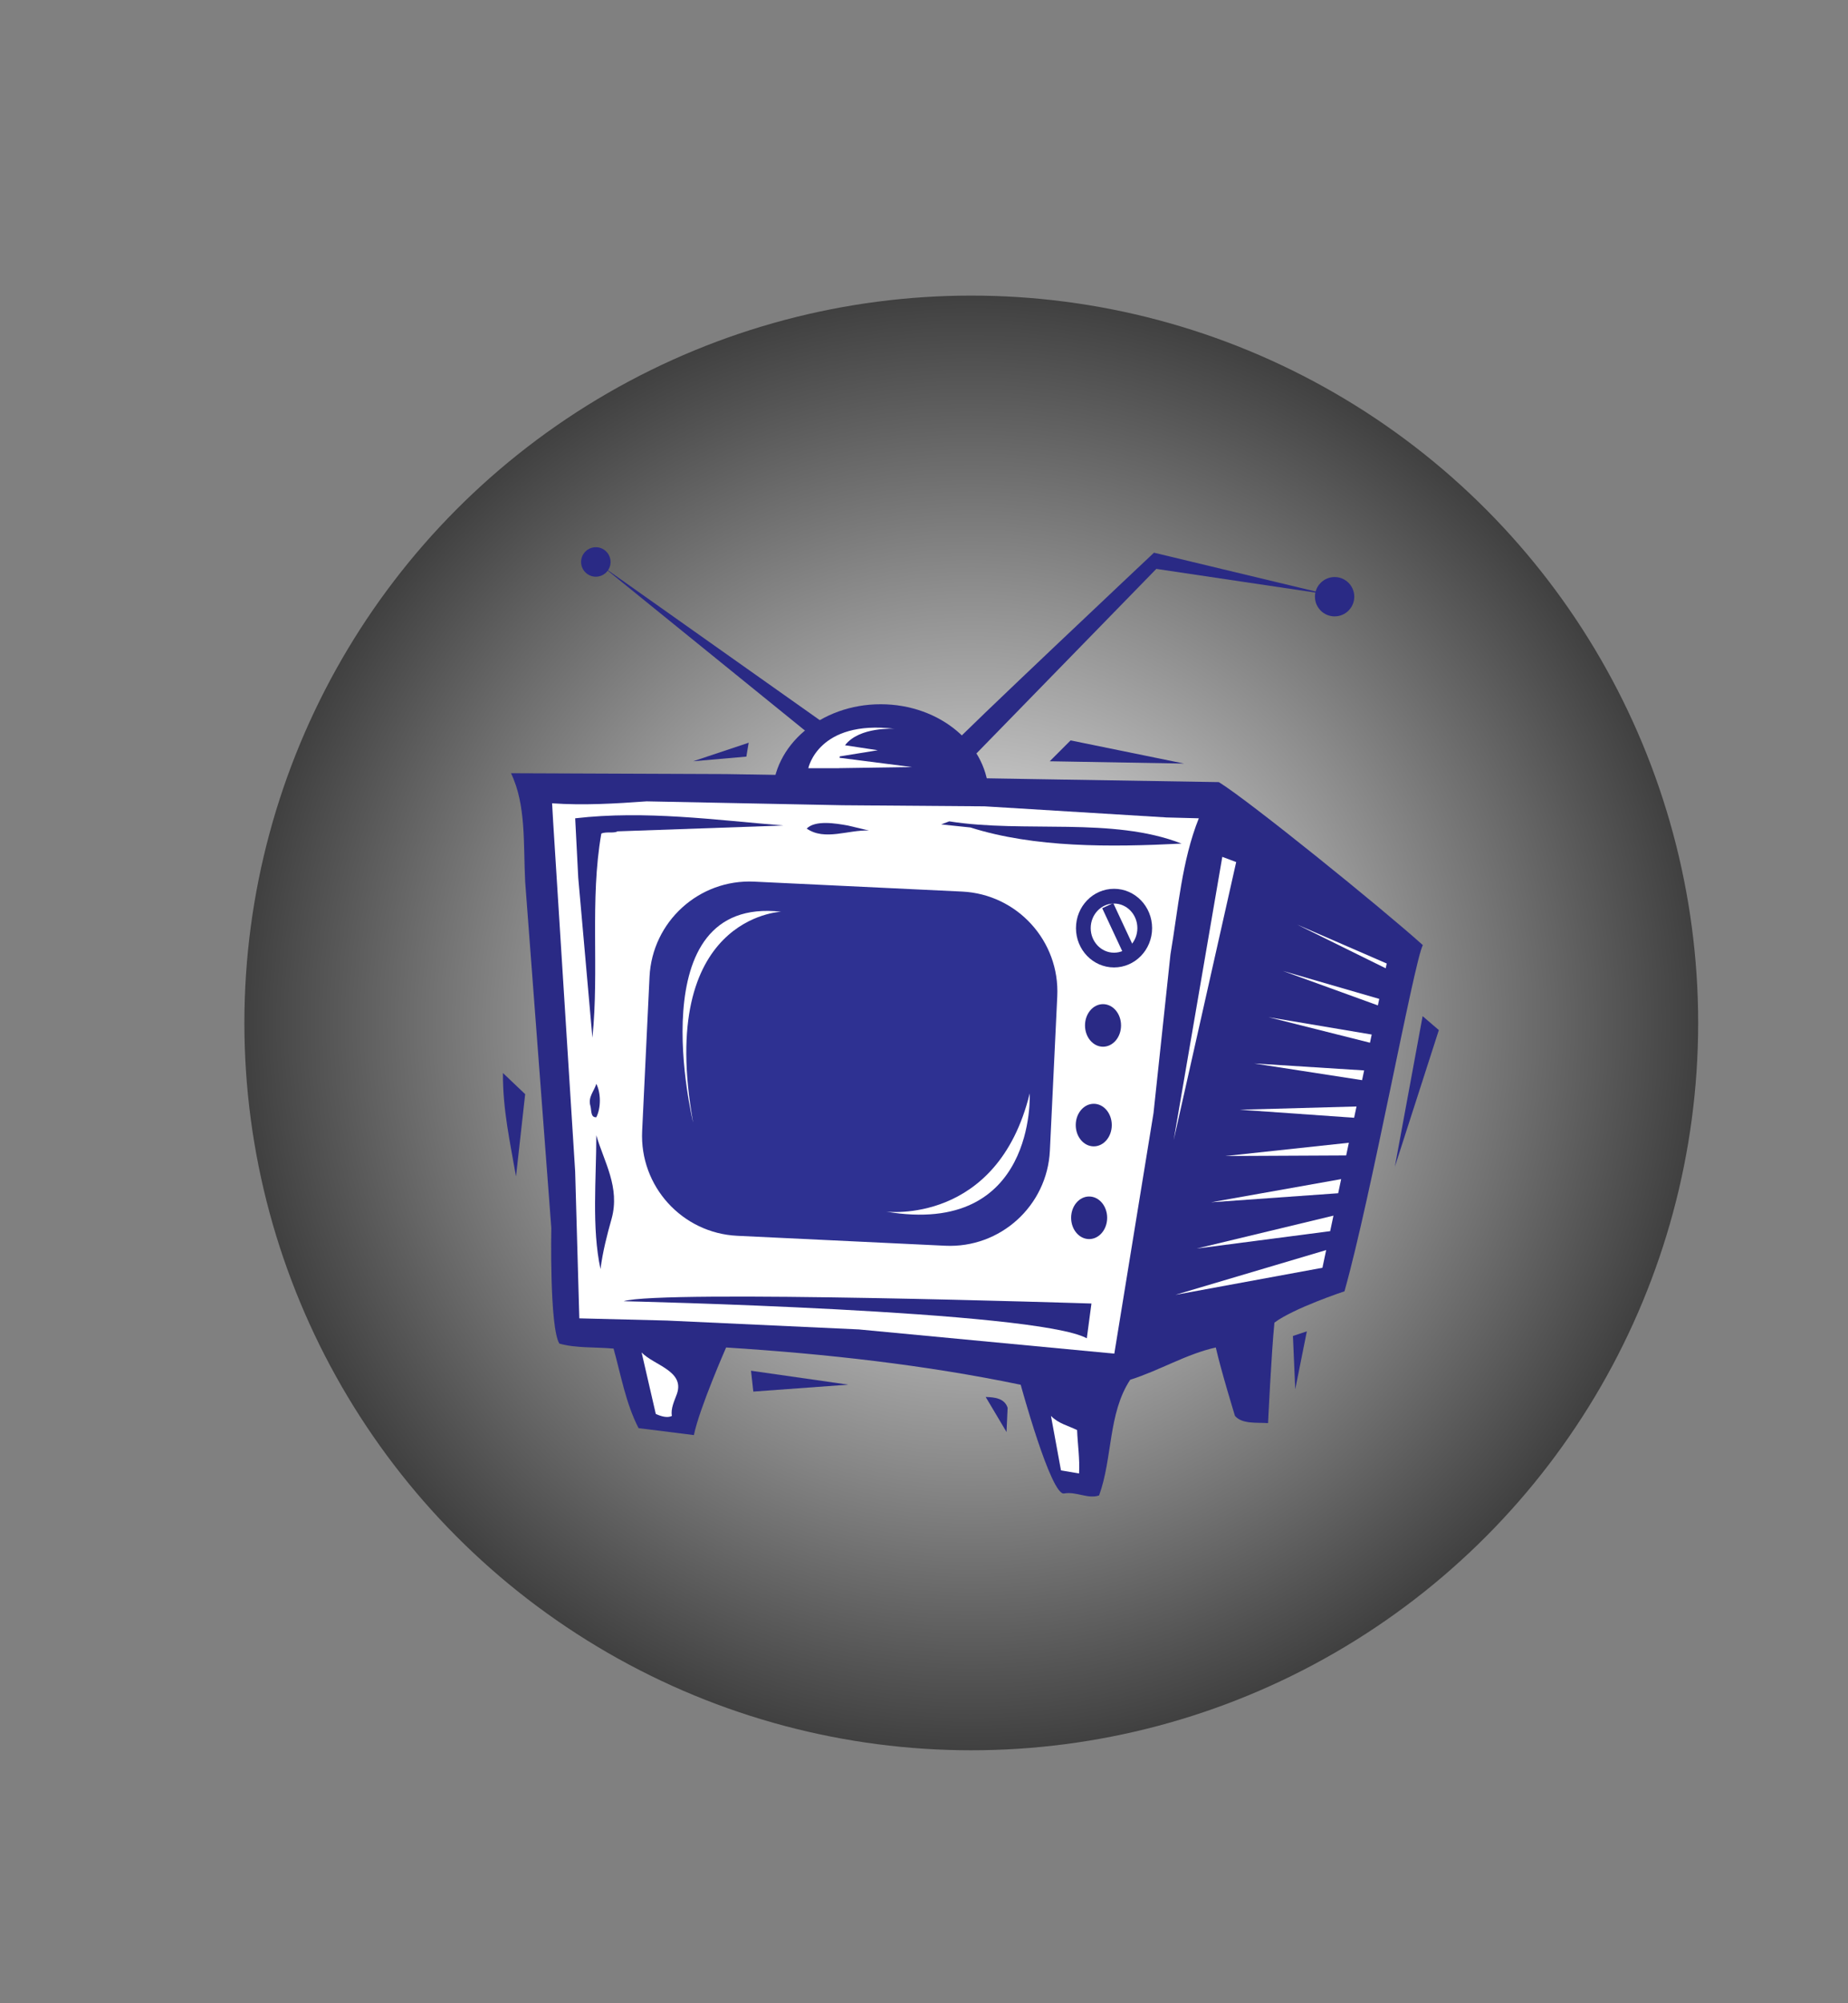 <?xml version="1.0" encoding="utf-8"?>
<!-- Generator: Adobe Illustrator 16.2.0, SVG Export Plug-In . SVG Version: 6.00 Build 0)  -->
<!DOCTYPE svg PUBLIC "-//W3C//DTD SVG 1.1//EN" "http://www.w3.org/Graphics/SVG/1.1/DTD/svg11.dtd">
<svg version="1.1" id="Button" xmlns="http://www.w3.org/2000/svg" xmlns:xlink="http://www.w3.org/1999/xlink" x="0px" y="0px"
	 width="72px" height="78px" viewBox="227.5 172.5 72 78" enable-background="new 227.5 172.5 72 78" xml:space="preserve">
<rect x="227.5" y="172.5" width="72" height="78" fill="#808080" stroke="none"/>
<radialGradient id="SVGID_1_" cx="181.342" cy="554.67" r="28.32" gradientTransform="matrix(1 0 0 -1 84 767)" gradientUnits="userSpaceOnUse">
	<stop  offset="0" style="stop-color:#FFFFFF"/>
	<stop  offset="1" style="stop-color:#404040"/>
</radialGradient>
<circle fill="url(#SVGID_1_)" cx="265.342" cy="212.33" r="28.32"/>
<g>
	<ellipse fill="#2A2A85" cx="261.812" cy="203.494" rx="4.211" ry="3.573"/>
	<path fill="#2A2A85" d="M274.987,202.953l-19.197-0.313l-8.381-0.033c0.596,1.235,0.477,2.761,0.552,4.223l1.018,13.481
		c0,0-0.076,3.865,0.314,4.504c0.65,0.184,1.408,0.13,2.112,0.195c0.292,1.05,0.477,2.133,0.974,3.097l2.155,0.271
		c0.217-1.051,1.256-3.411,1.256-3.411c3.919,0.249,7.774,0.682,11.478,1.451c0,0,1.18,4.331,1.689,4.233
		c0.477-0.086,0.931,0.228,1.365,0.076c0.53-1.451,0.346-3.194,1.212-4.504c1.137-0.357,2.198-1.007,3.335-1.256
		c0.206,0.91,0.747,2.664,0.747,2.664c0.282,0.325,0.834,0.249,1.289,0.281c0,0,0.129-2.722,0.248-3.913
		c0.747-0.563,2.729-1.22,2.729-1.22c1.039-3.681,2.707-12.82,3.053-13.48C281.321,207.848,276.16,203.675,274.987,202.953z"/>
	<path fill="#FFFFFF" d="M265.859,203.896l7.092,0.433l1.256,0.033c-0.66,1.646-0.801,3.508-1.104,5.295l-0.661,6.183l-1.527,9.366
		l-9.951-0.942l-7.482-0.346l-3.411-0.086l-0.162-5.717l-0.856-13.589l-0.043-0.748c1.224,0.087,2.479,0.011,3.682-0.076
		l7.645,0.152L265.859,203.896z"/>
	<path fill="#2A2A85" d="M258.02,204.643l-6.464,0.227c-0.13,0.087-0.444,0-0.628,0.087c-0.455,2.599-0.076,5.284-0.347,7.948
		l-0.552-6.226l-0.119-2.317C252.639,204.047,255.367,204.427,258.02,204.643z"/>
	<path fill="#2A2A85" d="M273.536,205.347c-2.793,0.141-5.728,0.163-8.229-0.628l-1.137-0.119l0.314-0.119
		C267.429,204.946,270.84,204.296,273.536,205.347z"/>
	<path fill="#2A2A85" d="M261.355,204.838c-0.812-0.033-1.722,0.411-2.425-0.076c0.335-0.335,1.115-0.206,1.602-0.119
		L261.355,204.838z"/>
	<path fill="#2A2A85" d="M247.604,218.308c-0.228-1.322-0.52-2.61-0.509-4.028l0.866,0.823L247.604,218.308z"/>
	<path fill="#2A2A85" d="M250.733,216.001c-0.228,0.021-0.184-0.271-0.228-0.433c-0.108-0.347,0.141-0.574,0.228-0.867
		C250.917,215.06,250.917,215.644,250.733,216.001z"/>
	<path fill="#2A2A85" d="M251.329,219.954c-0.184,0.65-0.347,1.289-0.433,1.96c-0.347-1.613-0.163-3.498-0.163-5.208
		C251.036,217.745,251.664,218.73,251.329,219.954z"/>
	<path fill="#FFFFFF" d="M253.873,226.775c-0.098,0.271-0.249,0.574-0.195,0.855c-0.174,0.097-0.444,0.01-0.628-0.076l-0.552-2.393
		C252.974,225.66,254.187,225.876,253.873,226.775z"/>
	<path fill="#2A2A85" d="M266.758,227.316l-0.043,0.942l-0.812-1.365C266.238,226.905,266.639,226.938,266.758,227.316z"/>
	<path fill="#FFFFFF" d="M269.465,228.183c0.021,0.563,0.108,1.104,0.076,1.689l-0.704-0.119l-0.39-2.122
		C268.74,227.934,269.119,228.01,269.465,228.183z"/>
	<g>
		<ellipse fill="#2A2A85" cx="270.904" cy="208.638" rx="1.483" ry="1.531"/>
		<ellipse fill="#FFFFFF" cx="270.904" cy="208.638" rx="0.909" ry="0.957"/>
		
			<rect x="269.818" y="208.487" transform="matrix(-0.423 -0.906 0.906 -0.423 196.66 542.592)" fill="#2A2A85" width="2.301" height="0.474"/>
	</g>
	<path fill="#2E3192" d="M264.325,221.005c2.15,0.103,3.977-1.557,4.08-3.707l0.287-6.003c0.104-2.15-1.557-3.977-3.707-4.08
		l-8.099-0.387c-2.15-0.103-3.977,1.557-4.08,3.708l-0.287,6.002c-0.103,2.15,1.557,3.977,3.707,4.08L264.325,221.005z"/>
	<g>
		<polygon fill="#FFFFFF" points="279.023,221.863 279.169,221.174 273.295,222.917 		"/>
		<polygon fill="#FFFFFF" points="279.325,220.437 279.453,219.833 274.125,221.115 		"/>
		<polygon fill="#FFFFFF" points="279.637,218.961 279.753,218.411 274.684,219.313 		"/>
		<polygon fill="#FFFFFF" points="279.948,217.489 280.053,216.995 275.244,217.512 		"/>
		<polygon fill="#FFFFFF" points="280.258,216.022 280.351,215.583 275.803,215.709 		"/>
		<polygon fill="#FFFFFF" points="280.568,214.558 280.648,214.179 276.362,213.908 		"/>
		<polygon fill="#FFFFFF" points="280.876,213.1 280.943,212.782 276.922,212.106 		"/>
		<polygon fill="#FFFFFF" points="281.183,211.647 281.237,211.394 277.481,210.305 		"/>
		<polygon fill="#FFFFFF" points="281.488,210.202 281.528,210.016 278.041,208.502 		"/>
	</g>
	<polygon fill="#FFFFFF" points="275.122,205.863 273.227,216.894 275.663,206.066 	"/>
	<path fill="#2A2A85" d="M264.61,201.509c0.18-0.271,7.85-7.489,7.85-7.489l6.768,1.624l-6.677-0.993l-7.128,7.309L264.61,201.509z"
		/>
	<circle fill="#2A2A85" cx="279.498" cy="195.734" r="0.766"/>
	<polygon fill="#2A2A85" points="259.557,201.509 250.985,194.562 259.917,200.878 	"/>
	<circle fill="#2A2A85" cx="250.714" cy="194.381" r="0.574"/>
	<polygon fill="#2A2A85" points="256.76,225.872 256.85,226.684 260.549,226.414 	"/>
	<polygon fill="#2A2A85" points="268.399,202.141 273.633,202.231 269.211,201.329 	"/>
	<polygon fill="#2A2A85" points="256.579,201.96 254.504,202.141 256.669,201.419 	"/>
	<polygon fill="#2A2A85" points="277.874,224.519 277.964,226.594 278.416,224.338 	"/>
	<polygon fill="#2A2A85" points="282.927,212.066 281.844,217.932 283.559,212.608 	"/>
	<ellipse fill="#2A2A85" cx="270.475" cy="212.427" rx="0.702" ry="0.829"/>
	<ellipse fill="#2A2A85" cx="270.114" cy="216.307" rx="0.702" ry="0.829"/>
	<ellipse fill="#2A2A85" cx="269.934" cy="219.917" rx="0.702" ry="0.829"/>
	<path fill="#2A2A85" d="M251.797,223.165c0,0,16.062,0.361,18.046,1.444l0.181-1.354
		C270.024,223.255,253.241,222.714,251.797,223.165z"/>
	<path fill="#FFFFFF" d="M263.031,202.367l-2.823-0.361c0.003-0.018,0.007-0.036,0.011-0.054l1.481-0.24l-1.278-0.194
		c0.564-0.734,1.933-0.641,1.933-0.641c-2.978-0.361-3.362,1.534-3.362,1.534h1.196c0,0,0-0.001,0-0.002L263.031,202.367z"/>
	<path fill="#FFFFFF" d="M254.506,216.211c0,0-2.166-8.843,3.429-8.211C257.936,208,253.063,208.181,254.506,216.211z"/>
	<path fill="#FFFFFF" d="M267.619,215.075c0,0,0.271,5.594-5.594,4.602C262.024,219.677,266.355,220.218,267.619,215.075z"/>
</g>
</svg>
